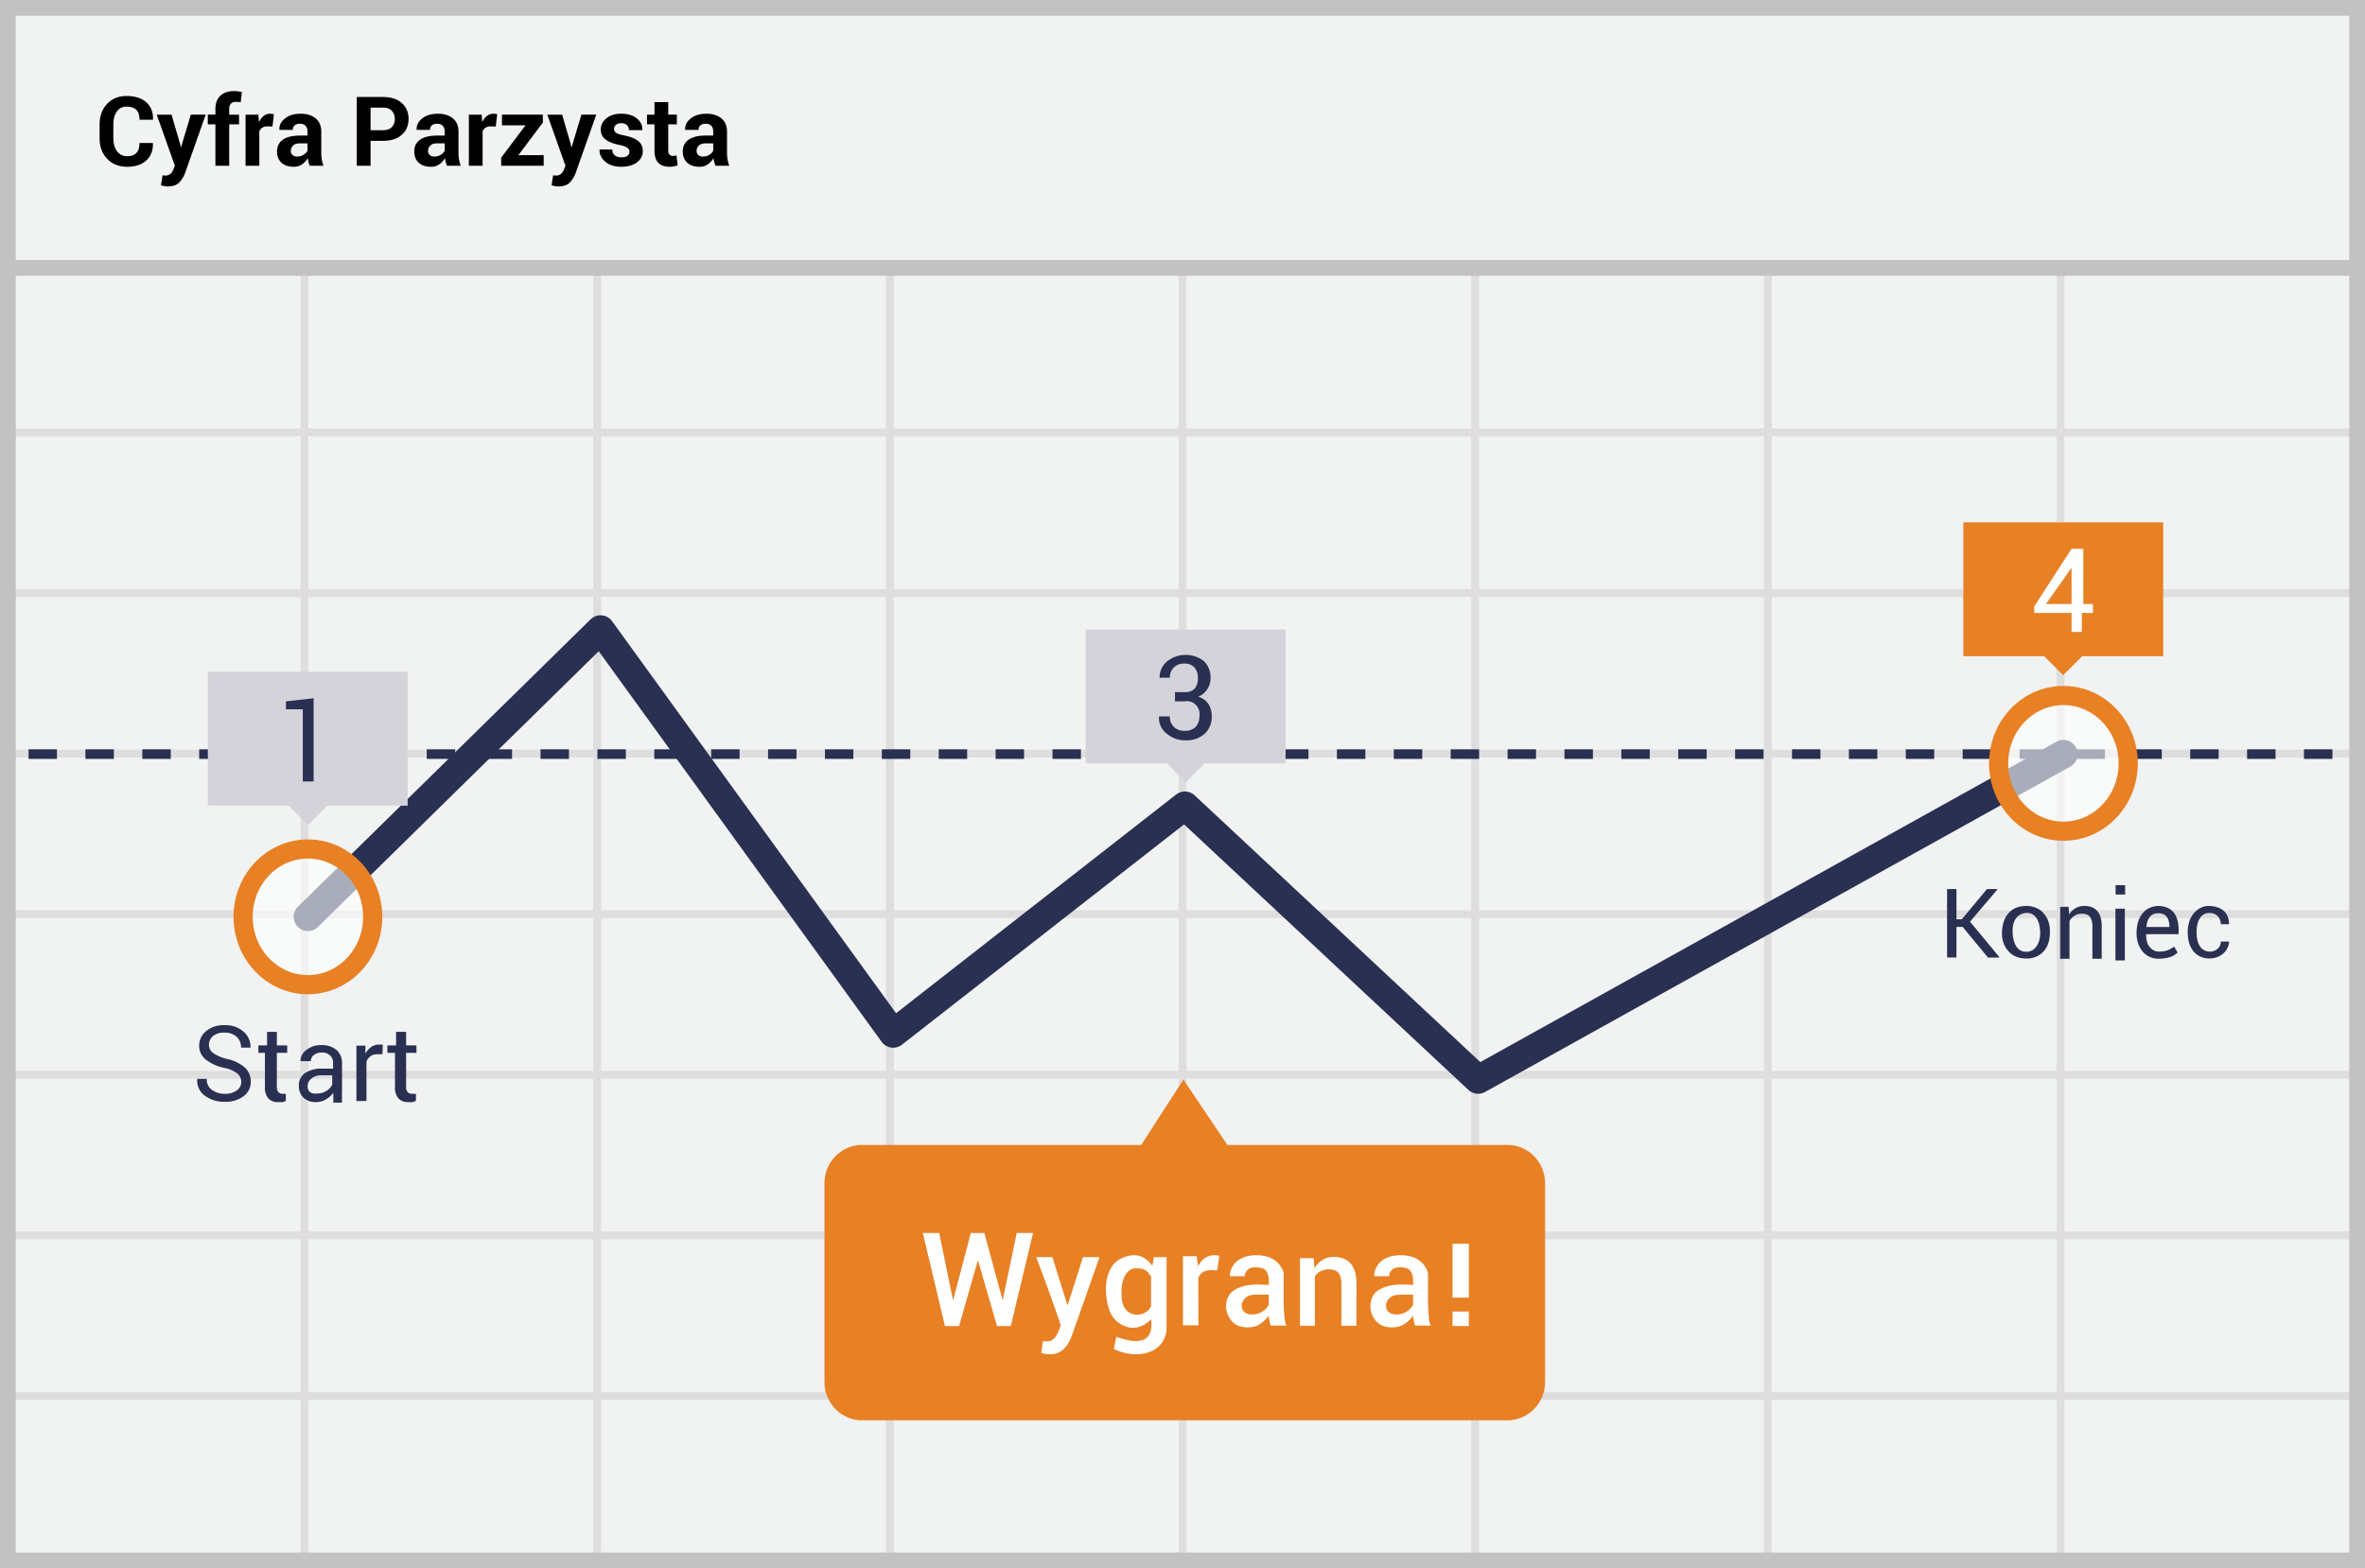 <svg width="300" height="199" xmlns="http://www.w3.org/2000/svg"><g fill="none" fill-rule="evenodd"><path fill="#F1F2F2" fill-rule="nonzero" d="M0 0h300v199H0z"/><path d="M19.389 18.145l.012.036c.016.931-.268 1.66-.852 2.188-.583.528-1.388.792-2.415.792-1.048 0-1.893-.337-2.536-1.01-.644-.674-.965-1.544-.965-2.611v-1.733c0-1.063.313-1.933.94-2.61.628-.678 1.452-1.016 2.47-1.016 1.064 0 1.895.26 2.494.779.6.52.892 1.25.876 2.194l-.012.036h-1.703c0-.56-.135-.976-.405-1.25s-.686-.41-1.25-.41c-.523 0-.932.21-1.225.632-.294.421-.44.966-.44 1.633v1.745c0 .671.154 1.219.464 1.642.31.424.74.636 1.292.636.523 0 .914-.137 1.171-.41.258-.275.387-.695.387-1.263h1.697zm3.47.168l.072.36h.036l1.241-4.125h1.883l-2.632 7.458a3.433 3.433 0 0 1-.75 1.172c-.315.317-.789.476-1.42.476a2.18 2.18 0 0 1-.41-.036 9.352 9.352 0 0 1-.46-.102l.204-1.276.168.024c.06.008.114.012.162.012.288 0 .51-.071.666-.213.155-.142.275-.319.36-.53l.203-.504-2.302-6.48h1.882l1.097 3.764zm4.466 2.722v-5.258h-.965v-1.229h.965v-.719c0-.727.21-1.288.63-1.681.42-.394 1.009-.59 1.768-.59.148 0 .3.01.453.032.154.022.323.053.506.093l-.15 1.3a8.655 8.655 0 0 0-.278-.041 2.412 2.412 0 0 0-.315-.018c-.284 0-.498.078-.644.234-.146.156-.22.38-.22.671v.72h1.248v1.228h-1.247v5.258h-1.75zm7.236-4.982l-.641-.018c-.26 0-.474.054-.642.162-.168.108-.296.26-.383.456v4.382H31.15v-6.487h1.625l.078.96c.151-.34.348-.605.59-.795.242-.19.52-.284.836-.284.088 0 .17.007.243.02.074.015.149.032.225.051l-.186 1.553zm4.736 4.982a3.682 3.682 0 0 1-.165-.468 3.253 3.253 0 0 1-.099-.503 2.4 2.4 0 0 1-.713.785 1.789 1.789 0 0 1-1.055.312c-.68 0-1.203-.175-1.571-.525-.368-.35-.552-.826-.552-1.43 0-.635.245-1.128.735-1.477.49-.35 1.204-.525 2.143-.525h.983v-.515c0-.312-.082-.554-.246-.726-.164-.172-.407-.258-.731-.258-.284 0-.503.07-.656.207-.154.138-.231.327-.231.567h-1.685l-.012-.036c-.028-.548.211-1.02.717-1.418.505-.398 1.166-.596 1.98-.596.78 0 1.41.195 1.892.587.482.392.722.953.722 1.685v2.68c0 .303.023.589.07.856.045.268.118.534.218.798h-1.744zm-1.6-1.17c.303 0 .575-.075.814-.227.24-.152.404-.328.492-.528v-.917h-.983c-.372 0-.652.092-.842.276a.906.906 0 0 0-.285.677c0 .22.07.395.213.525.142.13.338.195.59.195zm9.309-1.996v3.166h-1.75v-8.729h3.338c1.004 0 1.793.256 2.368.768.576.511.864 1.185.864 2.02s-.288 1.507-.864 2.014c-.575.508-1.364.761-2.368.761h-1.588zm0-1.348h1.588c.488 0 .858-.133 1.11-.399.251-.266.377-.604.377-1.016 0-.42-.125-.766-.375-1.04s-.62-.41-1.112-.41h-1.588v2.865zm9.7 4.514a3.682 3.682 0 0 1-.166-.468 3.253 3.253 0 0 1-.099-.503 2.4 2.4 0 0 1-.713.785 1.786 1.786 0 0 1-1.055.312c-.68 0-1.203-.175-1.57-.525-.368-.35-.552-.826-.552-1.43 0-.635.245-1.128.734-1.477.49-.35 1.204-.525 2.143-.525h.983v-.515c0-.312-.081-.554-.245-.726-.164-.172-.408-.258-.732-.258-.283 0-.502.07-.656.207-.154.138-.23.327-.23.567h-1.685l-.012-.036c-.028-.548.21-1.02.716-1.418.506-.398 1.166-.596 1.981-.596.78 0 1.41.195 1.892.587.481.392.722.953.722 1.685v2.68c0 .303.023.589.069.856.046.268.119.534.219.798h-1.745zm-1.601-1.17c.303 0 .575-.075.815-.227.24-.152.404-.328.491-.528v-.917h-.983c-.371 0-.652.092-.842.276a.906.906 0 0 0-.285.677c0 .22.071.395.213.525.142.13.339.195.59.195zm7.78-3.812l-.64-.018c-.26 0-.474.054-.642.162-.168.108-.296.26-.384.456v4.382h-1.744v-6.487h1.624l.078.96c.152-.34.349-.605.59-.795.242-.19.521-.284.837-.284.088 0 .169.007.243.02.074.015.149.032.224.051l-.185 1.553zm2.866 3.639h3.213v1.343h-5.389v-1.031l3.087-4.1h-2.991v-1.356h5.191v1.002l-3.11 4.142zm6.654-1.379l.072.36h.036l1.24-4.125h1.883l-2.631 7.458a3.433 3.433 0 0 1-.75 1.172c-.315.317-.789.476-1.42.476-.148 0-.285-.012-.411-.036a9.352 9.352 0 0 1-.459-.102l.204-1.276.168.024c.06.008.114.012.162.012.288 0 .51-.071.665-.213a1.41 1.41 0 0 0 .36-.53l.204-.504-2.302-6.48h1.882l1.097 3.764zm7.44.923c0-.192-.093-.356-.28-.494-.185-.138-.53-.26-1.033-.363-.76-.152-1.336-.382-1.73-.69-.393-.307-.59-.725-.59-1.252 0-.556.236-1.03.707-1.421.472-.392 1.1-.587 1.882-.587.82 0 1.476.195 1.97.587.493.392.73.88.71 1.463l-.012.036h-1.69a.849.849 0 0 0-.252-.636c-.168-.164-.41-.246-.726-.246-.28 0-.501.07-.665.21a.653.653 0 0 0-.246.516c0 .2.085.363.255.488.17.126.515.24 1.034.34.795.159 1.388.394 1.777.703.39.31.585.737.585 1.28 0 .584-.25 1.061-.75 1.433-.499.372-1.158.558-1.978.558-.863 0-1.545-.22-2.047-.657-.501-.437-.74-.936-.716-1.496l.012-.036h1.6c.012.348.126.6.342.756.216.156.498.234.845.234.324 0 .57-.065.74-.195a.632.632 0 0 0 .255-.53zm4.921-6.276v1.588h1.097v1.23h-1.097v3.302c0 .252.053.432.159.54a.558.558 0 0 0 .417.162 1.671 1.671 0 0 0 .473-.066l.144 1.265a3.056 3.056 0 0 1-1.055.18c-.604 0-1.068-.166-1.394-.498-.326-.332-.488-.857-.488-1.577v-3.309h-.948v-1.229h.948V12.96h1.744zm6 8.075a3.682 3.682 0 0 1-.164-.468 3.253 3.253 0 0 1-.1-.503 2.4 2.4 0 0 1-.712.785 1.789 1.789 0 0 1-1.055.312c-.68 0-1.203-.175-1.571-.525-.368-.35-.552-.826-.552-1.43 0-.635.245-1.128.735-1.477.49-.35 1.204-.525 2.143-.525h.983v-.515c0-.312-.082-.554-.246-.726-.164-.172-.407-.258-.731-.258-.284 0-.503.07-.657.207-.153.138-.23.327-.23.567h-1.685l-.012-.036c-.028-.548.211-1.02.717-1.418.505-.398 1.165-.596 1.98-.596.78 0 1.41.195 1.892.587.482.392.722.953.722 1.685v2.68c0 .303.023.589.07.856.045.268.118.534.218.798h-1.744zm-1.6-1.17c.304 0 .576-.075.815-.227.24-.152.404-.328.492-.528v-.917h-.983c-.372 0-.653.092-.842.276a.906.906 0 0 0-.285.677c0 .22.07.395.213.525.142.13.338.195.59.195z" fill="#000"/><path d="M39.125 55.375V74.75H75.25V55.375H39.125zm0-1H75.25V34h1v20.375h36.125V34h1v20.375H149.5V34h1v20.375h36.125V34h1v20.375h36.125V34h1v20.375h36.125V34h1v20.375H299.5v1h-37.625V74.75H299.5v1h-37.625v19.375H299.5v1h-37.625V115.5H299.5v1h-37.625v19.375H299.5v1h-37.625v19.375H299.5v1h-37.625v19.375H299.5v1h-37.625V199h-1v-21.375H224.75V199h-1v-21.375h-36.125V199h-1v-21.375H150.5V199h-1v-21.375h-36.125V199h-1v-21.375H76.25V199h-1v-21.375H39.125V199h-1v-21.375H1.5v-1h36.625V157.25H1.5v-1h36.625v-19.375H1.5v-1h36.625V116.5H1.5v-1h36.625V96.125H1.5v-1h36.625V75.75H1.5v-1h36.625V55.375H1.5v-1h36.625V34h1v20.375zm221.75 1H224.75V74.75h36.125V55.375zm-37.125 0h-36.125V74.75h36.125V55.375zm-37.125 0H150.5V74.75h36.125V55.375zm-37.125 0h-36.125V74.75H149.5V55.375zm-37.125 0H76.25V74.75h36.125V55.375zM39.125 75.75v19.375H75.25V75.75H39.125zm221.75 0H224.75v19.375h36.125V75.75zm-37.125 0h-36.125v19.375h36.125V75.75zm-37.125 0H150.5v19.375h36.125V75.75zm-37.125 0h-36.125v19.375H149.5V75.75zm-37.125 0H76.25v19.375h36.125V75.75zm-73.25 20.375V115.5H75.25V96.125H39.125zm221.75 0H224.75V115.5h36.125V96.125zm-37.125 0h-36.125V115.5h36.125V96.125zm-37.125 0H150.5V115.5h36.125V96.125zm-37.125 0h-36.125V115.5H149.5V96.125zm-37.125 0H76.25V115.5h36.125V96.125zM39.125 116.5v19.375H75.25V116.5H39.125zm221.75 0H224.75v19.375h36.125V116.5zm-37.125 0h-36.125v19.375h36.125V116.5zm-37.125 0H150.5v19.375h36.125V116.5zm-37.125 0h-36.125v19.375H149.5V116.5zm-37.125 0H76.25v19.375h36.125V116.5zm-73.25 20.375v19.375H75.25v-19.375H39.125zm221.75 0H224.75v19.375h36.125v-19.375zm-37.125 0h-36.125v19.375h36.125v-19.375zm-37.125 0H150.5v19.375h36.125v-19.375zm-37.125 0h-36.125v19.375H149.5v-19.375zm-37.125 0H76.25v19.375h36.125v-19.375zm-73.25 20.375v19.375H75.25V157.25H39.125zm221.75 0H224.75v19.375h36.125V157.25zm-37.125 0h-36.125v19.375h36.125V157.25zm-37.125 0H150.5v19.375h36.125V157.25zm-37.125 0h-36.125v19.375H149.5V157.25zm-37.125 0H76.25v19.375h36.125V157.25z" fill="#DFDEDE" fill-rule="nonzero"/><path stroke="#C2C2C2" stroke-width="2" d="M1 1h298v197H1z"/><path fill="#C2C2C2" fill-rule="nonzero" d="M0 33h300v2H0z"/><g transform="translate(3 65.463)"><path d="M.62 30.228h293.334" stroke="#293052" stroke-width="1.215" stroke-linejoin="round" stroke-dasharray="3.608"/><path stroke="#293052" stroke-width="3.608" stroke-linecap="round" stroke-linejoin="round" d="M36.058 50.873l37.12-36.46L110.3 65.676l37.006-28.904 37.197 34.747 74.242-41.291"/><path d="M27.607 71.854a1.416 1.416 0 0 0-.483-1.088 3.957 3.957 0 0 0-1.722-.738 5.633 5.633 0 0 1-2.308-1.053 2.192 2.192 0 0 1-.827-1.755 2.332 2.332 0 0 1 .896-1.86 3.401 3.401 0 0 1 2.308-.737 3.404 3.404 0 0 1 2.446.843c.57.499.886 1.235.861 2h-1.206a1.772 1.772 0 0 0-.55-1.369 2.178 2.178 0 0 0-1.551-.526c-.516-.04-1.03.11-1.447.421a1.415 1.415 0 0 0-.516 1.123c-.001.423.206.818.55 1.053a5.149 5.149 0 0 0 1.757.737c.823.17 1.593.543 2.24 1.088.494.457.77 1.11.757 1.79a2.225 2.225 0 0 1-.93 1.86 3.874 3.874 0 0 1-2.411.703 4.114 4.114 0 0 1-2.48-.772 2.334 2.334 0 0 1-.965-2.142h1.206a1.59 1.59 0 0 0 .654 1.404 2.72 2.72 0 0 0 1.62.492 2.48 2.48 0 0 0 1.515-.421c.354-.232.573-.625.586-1.053zm4.512-6.388v1.72h1.31v.947h-1.31v4.282a.96.96 0 0 0 .207.702.716.716 0 0 0 .551.21h.38v.878a1.125 1.125 0 0 1-.414.176h-.551a1.601 1.601 0 0 1-1.24-.456 2.098 2.098 0 0 1-.448-1.475v-4.317h-.827v-.948h1.102v-1.72h1.24zm7.165 8.774v-.561a4.077 4.077 0 0 1 0-.492 2.981 2.981 0 0 1-.93.843 2.31 2.31 0 0 1-1.205.35 2.247 2.247 0 0 1-1.654-.56 2.093 2.093 0 0 1-.585-1.545 1.836 1.836 0 0 1 .792-1.58 3.7 3.7 0 0 1 2.17-.561h1.378v-.702a1.312 1.312 0 0 0-.379-.983 1.43 1.43 0 0 0-1.068-.351 1.496 1.496 0 0 0-.999.316.954.954 0 0 0-.379.772h-1.309a1.73 1.73 0 0 1 .724-1.404 2.892 2.892 0 0 1 1.929-.632 2.857 2.857 0 0 1 1.894.597c.493.44.76 1.088.724 1.755v3.51a6.473 6.473 0 0 0 0 .737 3.576 3.576 0 0 0 0 .702h-1.103v-.21zm-2.1-.947c.437.009.868-.113 1.24-.351.32-.182.574-.465.723-.808v-1.158H37.7a1.84 1.84 0 0 0-1.24.456 1.17 1.17 0 0 0-.448.913.958.958 0 0 0 .275.737c.26.188.582.264.896.21zm8.335-4.984h-.654a1.427 1.427 0 0 0-.861.245c-.23.169-.41.4-.517.667v5.02h-1.275v-7.02h1.137v1.017a2.49 2.49 0 0 1 .724-.842c.291-.21.641-.321.999-.316h.482l-.035 1.229zm2.997-2.843v1.72h1.31v.947h-1.31v4.282a.96.96 0 0 0 .207.702.716.716 0 0 0 .551.21h.482v.878a1.125 1.125 0 0 1-.413.176h-.551a1.635 1.635 0 0 1-1.24-.456 2.098 2.098 0 0 1-.448-1.475v-4.317h-.965v-.948h1.103v-1.72h1.274z" fill="#293052" fill-rule="nonzero"/><path d="M188.097 79.816h-35.4l-5.582-8.297-5.353 8.297h-35.4c-2.64 0-4.779 2.18-4.779 4.869v25.203c0 2.689 2.14 4.869 4.779 4.869h81.735a4.731 4.731 0 0 0 3.453-1.384 4.915 4.915 0 0 0 1.44-3.485V84.724a4.916 4.916 0 0 0-1.426-3.51 4.731 4.731 0 0 0-3.467-1.398z" fill="#E88024" fill-rule="nonzero"/><ellipse cx="8.437" cy="8.855" rx="8.219" ry="8.609" opacity=".6" transform="translate(250.308 22.541)" fill="#FFF" fill-rule="nonzero"/><ellipse stroke="#E88024" stroke-width="2.43" cx="258.745" cy="31.397" rx="8.219" ry="8.609"/><ellipse cx="8.481" cy="8.855" rx="8.219" ry="8.609" opacity=".6" transform="translate(27.577 42.018)" fill="#FFF" fill-rule="nonzero"/><ellipse stroke="#E88024" stroke-width="2.43" cx="36.058" cy="50.873" rx="8.219" ry="8.609"/><path fill="#E88024" fill-rule="nonzero" d="M246.053.818h25.346v16.984h-25.346z"/><path fill="#E88024" fill-rule="nonzero" d="M256.263 17.757l2.406-2.406 2.451 2.452-2.406 2.406z"/><path d="M261.077 11.18h1.414v1.13h-1.414v2.414h-1.3V12.31h-4.74v-.818l4.74-7.323h1.491v7.012h-.191zm-4.55 0h3.25V6.233v.35l-3.25 4.597z" fill="#FFF" fill-rule="nonzero"/><path fill="#D5D3DA" fill-rule="nonzero" d="M134.728 14.413h25.347v16.984h-25.347z"/><path fill="#D5D3DA" fill-rule="nonzero" d="M144.965 31.347l2.406-2.406 2.451 2.452-2.406 2.406z"/><path d="M146.044 22.36h1.224a1.63 1.63 0 0 0 1.3-.468c.275-.382.41-.851.382-1.325a1.931 1.931 0 0 0-.459-1.363 1.701 1.701 0 0 0-1.3-.467 1.778 1.778 0 0 0-1.3.506 1.77 1.77 0 0 0-.497 1.286h-1.3a2.59 2.59 0 0 1 .995-2.104 3.767 3.767 0 0 1 4.625 0c.586.58.893 1.39.841 2.22a2.53 2.53 0 0 1-1.567 2.299 2.296 2.296 0 0 1 1.338.973c.256.45.388.961.382 1.48a2.87 2.87 0 0 1-.917 2.26 3.438 3.438 0 0 1-2.37.818 3.512 3.512 0 0 1-2.332-.78 2.51 2.51 0 0 1-1.07-2.258h1.375c-.024.493.156.974.497 1.324.375.348.87.53 1.377.506a1.928 1.928 0 0 0 1.414-.506c.313-.366.477-.84.459-1.324a1.656 1.656 0 0 0-.443-1.458 1.587 1.587 0 0 0-1.43-.451h-1.224v-1.169z" fill="#293052" fill-rule="nonzero"/><path fill="#D5D3DA" fill-rule="nonzero" d="M23.366 19.788h25.346v16.984H23.366z"/><path fill="#D5D3DA" fill-rule="nonzero" d="M33.623 36.766l2.406-2.406 2.451 2.451-2.406 2.406z"/><path fill="#293052" fill-rule="nonzero" d="M36.784 33.695h-1.376V24.54h-2.14v-1.013l3.516-.39z"/></g><g fill="#2A3052" fill-rule="nonzero"><path d="M262.386 115.048l.096.99a2.157 2.157 0 0 1 1.915-1.085c.702 0 1.245.191 1.628.638.383.415.574 1.053.574 1.915v4.149h-1.18v-4.117c0-.575-.128-.99-.352-1.245-.223-.255-.574-.351-1.021-.351-.351 0-.638.096-.894.255-.255.16-.478.383-.638.67v4.788h-1.18v-6.575l1.052-.032zm13.961 3.488h-4.107c0 .762.156 1.313.467 1.653.409.447.84.609 1.43.55 1.031-.103 1.23-.38 1.657-.623l.435.746c-.508.525-1.32.787-2.438.787-1.676 0-2.698-1.389-2.765-3.042-.066-1.653.594-3.571 2.765-3.652 1.84.049 2.692 1.243 2.556 3.58zm-1.153-.91c-.012-1.162-.48-1.744-1.402-1.744-.923 0-1.427.582-1.513 1.745h2.915zm-6.85-2.323h1.192v6.564h-1.192zm.016-2.981v1.183h1.215v-1.183zm13.354 4.951c.41-.011.794 0 1.042 0 0-1.834-1.454-2.318-2.623-2.318-1.168 0-2.622 1.06-2.622 3.335s1.275 3.382 2.859 3.325c1.583-.058 2.386-1.261 2.386-2.147-.462.01-.58.01-1.042 0 0 .837-.753 1.276-1.344 1.276-1.414 0-1.735-1.371-1.735-2.462 0-1.09.362-2.437 1.625-2.437 1.07 0 1.454.83 1.454 1.428zm-24.831-2.317c.73-.04 1.652.214 2.169.737.57.58.979 1.3.979 2.49 0 1.053-.21 1.815-.71 2.43-.562.695-1.439 1.014-2.15 1.014-.738 0-1.539-.116-2.211-.738-.55-.509-1.06-1.38-1.01-2.598.057-1.344.49-2.111 1.01-2.598.526-.49 1.143-.694 1.923-.737zm.263.88c-.836 0-1.847.545-1.847 2.237 0 1.691.623 2.698 1.744 2.698s1.857-1.138 1.743-2.698c-.113-1.56-.804-2.237-1.64-2.237zm-10.131-3.006h1.154v3.832h.696l3.192-3.831h1.315l-3.502 4.115 3.746 4.53h-1.435l-3.198-3.871h-.814v3.87h-1.154z"/><path d="M247.015 112.83h1.154v3.832h.696l3.192-3.831h1.315l-3.502 4.115 3.746 4.53h-1.435l-3.198-3.871h-.814v3.87h-1.154z"/></g><g fill="#FFF" fill-rule="nonzero"><path d="M186.324 164.656h-2.067v-6.839h2.067zm0 3.598h-2.067v-1.838h2.067zM164.9 159.646h1.739l.087 1.266c.712-1.062 1.636-1.534 2.77-1.416.658.068 2.044.283 2.457 2.15.152.684.12 1.84.108 3.41-.004.611-.004 1.667 0 3.17h-1.907v-5.375c0-.632-.177-1.337-.707-1.604-.728-.368-2.1-.214-2.65.712v6.266h-1.896v-8.58zm-10.247-.317c-.08.759-.168 1.383-.264 1.872-.955-.061-1.946-.152-2.38.964l.012 6.002h-1.965V159.4h1.748c.084.585.136 1.012.156 1.28.605-1.128 1.502-1.578 2.693-1.35zm3.239 2.607c-.6-.004-1.23-.004-1.888 0 0-.947.678-2.665 3.39-2.665 2.711 0 3.362 1.863 3.436 2.264.073.401-.19 6.025.378 6.665l-2.015.002c-.166-.57-.25-.99-.25-1.263-.314.384-.854 1.085-1.685 1.342-.83.258-2.717.396-3.49-1.414-.509-1.193-.184-2.536.773-3.15 1.581-1.016 3.754-.677 4.403-.677.084-1.811-.458-2.233-1.686-2.233-.818 0-1.274.376-1.366 1.13zm3.051 2.343a32.687 32.687 0 0 0-1.99.017c-.79.07-1.494.654-1.434 1.487.071.993 1.2 1.176 2.085.889.741-.24 1.259-.861 1.34-1.125v-1.268zm15.254-2.343c-.6-.004-1.23-.004-1.887 0 0-.947.677-2.665 3.389-2.665 2.712 0 3.362 1.863 3.436 2.264.073.401-.189 6.025.378 6.665l-2.014.002c-.167-.57-.25-.99-.25-1.263-.314.384-.855 1.085-1.685 1.342-.83.258-2.717.396-3.49-1.414-.51-1.193-.184-2.536.773-3.15 1.58-1.016 3.754-.677 4.402-.677.084-1.811-.457-2.233-1.685-2.233-.819 0-1.274.376-1.367 1.13zm3.052 2.343a32.687 32.687 0 0 0-1.99.017c-.79.07-1.495.654-1.435 1.487.072.993 1.201 1.176 2.085.889.742-.24 1.259-.861 1.34-1.125v-1.268zm-33.074-3.654l.197-1.114h1.608v8.91c.006 3.107-3.481 4.296-6.686 2.745.184-.916.285-1.428.303-1.537 1.396.467 4.87 1.633 4.428-2.233-1.994 2.043-4.252.805-5.032-.56-.862-1.505-1.423-5.998 1.35-7.21 1.597-.698 2.874-.365 3.832.999zm-.168 1.358c-.38-.574-.622-1.053-1.896-1.053s-2.072 1.563-1.796 3.964c.277 2.4 2.882 2.4 3.692.882v-3.793zm-14.564-2.468h2.05l1.922 6.146 1.96-6.146h2.095c-2.143 6.127-3.335 9.501-3.577 10.124-.362.935-1.29 2.788-3.81 2.026.121-.821.188-1.32.197-1.5 1.025.142 1.615 0 2.275-1.986-.647-2-1.684-4.889-3.112-8.664zm-8.295-3.065h1.714l2.328 8.56 1.778-8.56h2.076l-2.825 11.81h-1.745l-2.424-8.356-2.395 8.357h-1.792l-2.803-11.81h2.074l1.764 8.56z"/></g></g></svg>